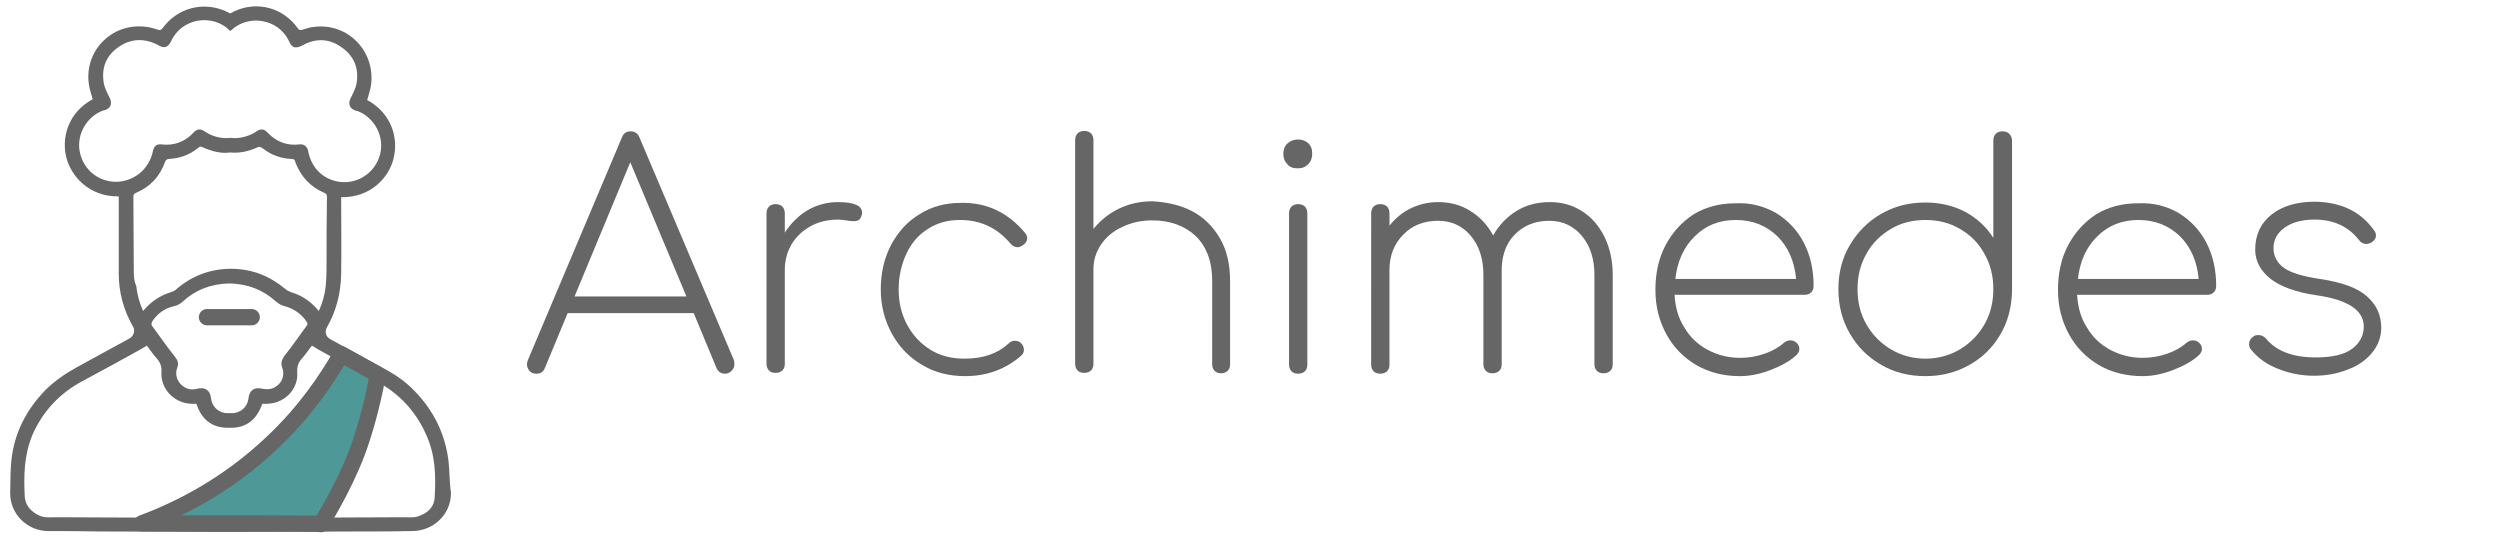 <?xml version="1.0" encoding="utf-8"?>
<!-- Generator: Adobe Illustrator 22.0.1, SVG Export Plug-In . SVG Version: 6.00 Build 0)  -->
<svg version="1.1" id="Слой_1" xmlns="http://www.w3.org/2000/svg" xmlns:xlink="http://www.w3.org/1999/xlink" x="0px" y="0px"
	 viewBox="0 0 614.8 132.8" style="enable-background:new 0 0 614.8 132.8;" xml:space="preserve">
<style type="text/css">
	.st0{fill:#666666;}
	.st1{fill:none;stroke:#666666;stroke-width:4;stroke-linecap:round;stroke-miterlimit:10;}
	.st2{fill:#4E9897;stroke:#666666;stroke-width:4;stroke-linecap:round;stroke-linejoin:round;stroke-miterlimit:10;}
</style>
<path class="st0" d="M110.3,113.4c-0.8-6.7-3.7-12.5-8.4-17.3c-2.3-2.4-5-4.2-7.9-5.7c-4.3-2.3-8.5-4.7-12.8-7
	c-1.1-0.6-1.4-1.9-0.8-2.9c2.3-4,3.4-8.4,3.5-13c0.1-6.1,0-12.2,0-18.3c0-0.2,0-0.4,0-0.7c7.6,0.1,11.9-5.2,12.9-9.6
	c1.2-4.8-0.4-11-6.5-14.3c0.3-1.1,0.7-2.3,0.9-3.4c1.3-8.4-5.5-15.6-13.9-14.6c-1,0.1-2,0.4-2.9,0.7c-0.6,0.2-0.9,0.1-1.2-0.4
	c-3.6-5-9.9-6.7-15.4-4.2c-0.4,0.2-0.8,0.4-1.2,0.6c-0.4-0.2-0.8-0.4-1.2-0.6C49.8,0.3,43.6,2,40,6.9c-0.4,0.5-0.6,0.6-1.2,0.4
	c-0.9-0.3-1.9-0.6-2.9-0.7c-8.5-1.1-15.4,6.1-14,14.4c0.2,1.2,0.6,2.3,0.9,3.4c-6.1,3.3-7.7,9.5-6.5,14.3c1.1,4.4,5.4,9.7,12.9,9.6
	c0,0.3,0,0.5,0,0.7c0,6.1,0,12.2,0,18.3c0,4.6,1.2,9,3.5,13c0.6,1,0.2,2.3-0.8,2.9c-4.3,2.3-8.5,4.7-12.8,7
	c-2.9,1.6-5.6,3.4-7.9,5.7c-4.7,4.8-7.7,10.6-8.4,17.3c-0.3,2.6-0.2,5.3-0.3,7.9c-0.1,5.3,4.2,9.5,9.4,9.5c4.1,0,8.3,0,12.4,0.1
	c10.3,0,20.6,0.1,31,0.1c0.4,0,0.8,0,1.3,0l0,0c0,0,0,0,0.1,0c0,0,0,0,0.1,0l0,0c0.4,0,0.8,0,1.3,0c10.3,0,20.6-0.1,31-0.1
	c4.1,0,8.3,0,12.4-0.1c5.2-0.1,9.5-4.2,9.4-9.5C110.5,118.6,110.6,116,110.3,113.4z M30.4,44.5c-4.6,1-9.3-1.7-10.6-6.4
	c-1.3-4.4,1.2-9.3,5.5-10.9c0.2-0.1,0.5-0.1,0.7-0.2c1.3-0.5,1.6-1.6,1-2.9c-0.6-1.2-1.3-2.5-1.5-3.8c-0.6-3.8,0.7-6.8,3.9-8.9
	c3-2,6.3-2,9.5-0.3c1.5,0.9,2.4,0.6,3.2-1c2.6-5.7,10.2-6.8,14.4-2.6v0.1c0,0,0.1,0,0.1-0.1c0,0,0.1,0,0.1,0.1l0,0
	c4.2-4.2,11.8-3.1,14.4,2.6c0.7,1.6,1.6,1.8,3.2,1c3.2-1.8,6.5-1.8,9.5,0.3c3.2,2.1,4.5,5.2,3.9,8.9c-0.2,1.3-0.9,2.6-1.5,3.8
	c-0.6,1.2-0.3,2.4,1,2.9c0.2,0.1,0.5,0.2,0.7,0.2c4.3,1.6,6.8,6.5,5.5,10.9c-1.3,4.6-6,7.4-10.6,6.4c-3.7-0.8-6.3-3.6-7-7.4
	c-0.2-1.1-1-1.8-2-1.7c-3.2,0.4-5.9-0.6-8.1-3c-0.8-0.8-1.6-0.9-2.6-0.2c-0.4,0.3-0.8,0.5-1.2,0.7c-1.8,0.8-3.5,1.1-5.1,0.9l0,0
	c0,0,0,0-0.1,0c0,0,0,0-0.1,0l0,0c-1.7,0.2-3.4-0.1-5.1-0.9c-0.4-0.2-0.8-0.5-1.2-0.7c-1-0.7-1.8-0.6-2.6,0.2
	c-2.2,2.4-4.9,3.4-8.1,3c-1.1-0.1-1.8,0.5-2,1.7C36.8,40.9,34.1,43.7,30.4,44.5z M32.9,66.3c0-6-0.1-11.9-0.1-17.9
	c0-0.6,0.2-0.8,0.7-1c3.5-1.5,5.8-4,7.1-7.6c0.2-0.4,0.3-0.6,0.8-0.7c2.7-0.1,5.2-1,7.3-2.7c0.3-0.3,0.6-0.5,1.1-0.2
	c2.5,1.1,4.6,1.6,6.8,1.3c2.2,0.2,4.4-0.2,6.8-1.3c0.5-0.2,0.7,0,1.1,0.2c2.1,1.7,4.6,2.6,7.3,2.7c0.5,0,0.7,0.2,0.8,0.7
	c1.3,3.5,3.6,6.1,7.1,7.6c0.5,0.2,0.7,0.4,0.7,1c-0.1,6-0.1,11.9-0.1,17.9c0,1.3-0.1,2.7-0.2,4c-0.2,2.1-0.8,4.2-1.7,6.2
	c-0.2-0.3-0.4-0.4-0.5-0.6c-1.7-1.9-3.8-3.3-6.2-4c-0.5-0.2-1-0.4-1.5-0.8c-3.8-3.2-8.1-4.9-13-5c-0.1,0-0.3,0-0.4,0
	c-0.1,0-0.3,0-0.4,0c-4.9,0.1-9.3,1.8-13,5c-0.4,0.4-0.9,0.6-1.5,0.8c-2.5,0.8-4.5,2.1-6.2,4c-0.2,0.2-0.3,0.3-0.5,0.6
	c-0.9-2-1.5-4.1-1.7-6.2C32.9,69,32.9,67.6,32.9,66.3z M69.4,90.4c0.7,1.8,0,3.7-1.6,4.7c-1,0.7-2.2,0.7-3.3,0.5
	c-2-0.5-3.2,0.4-3.4,2.4s-1.9,3.6-4,3.6c-0.2,0-0.3,0-0.5,0l0,0c0,0,0,0-0.1,0c0,0,0,0-0.1,0l0,0c-0.1,0-0.3,0-0.5,0
	c-2.1,0-3.8-1.6-4-3.6s-1.4-2.9-3.4-2.4c-1.2,0.3-2.3,0.2-3.3-0.5c-1.6-1-2.3-3-1.6-4.7c0.4-1.1,0.1-1.8-0.6-2.7
	c-2-2.5-3.8-5.1-5.7-7.7c-0.1-0.2,0-0.7,0.1-0.9c1.3-2,3.1-3.3,5.4-3.8c0.9-0.2,1.6-0.6,2.2-1.2c3.2-2.9,7-4.3,11.4-4.4
	c4.4,0.1,8.2,1.5,11.4,4.4c0.7,0.6,1.4,1,2.2,1.2c2.3,0.6,4.1,1.9,5.4,3.8c0.2,0.2,0.3,0.7,0.1,0.9c-1.9,2.6-3.7,5.2-5.7,7.7
	C69.3,88.6,69,89.3,69.4,90.4z M106.9,122.3c-0.1,2.2-1.5,3.7-3.6,4.5c-1.3,0.6-2.7,0.4-4.1,0.4c-7.9,0-15.7,0.1-23.6,0.1
	c-6.4,0-12.7,0.1-19.1,0.1s-12.7-0.1-19.1-0.1c-7.9,0-15.7-0.1-23.6-0.1c-1.4,0-2.8,0.2-4.1-0.4c-2-0.9-3.4-2.4-3.6-4.5
	c-0.3-5.2-0.2-10.4,1.9-15.4c2.6-5.9,6.8-10.3,12.5-13.3c4.7-2.5,9.4-5.1,14.1-7.7c0.5-0.3,1-0.6,1.5-0.9c0.6,0.7,1.4,2,2.4,3.1
	c0.9,1,1.3,2,1.2,3.5c-0.2,4.4,3.6,7.9,8,7.7c0.2,0,0.4,0,0.6,0c1.2,3.7,3.7,5.9,7.7,5.9c0.1,0,0.3,0,0.4,0c0.1,0,0.3,0,0.4,0
	c4,0,6.4-2.2,7.7-5.9c0.2,0,0.4,0,0.6,0c4.5,0.2,8.3-3.3,8-7.7c-0.1-1.5,0.3-2.5,1.2-3.5c1-1.1,1.8-2.4,2.4-3.1
	c0.5,0.3,1,0.6,1.5,0.9c4.7,2.6,9.3,5.2,14.1,7.7c5.7,3,9.9,7.4,12.5,13.3C107.1,111.9,107.2,117.1,106.9,122.3z"/>
<line class="st1" x1="50.9" y1="78" x2="61.9" y2="78"/>
<path class="st2" d="M34.9,128.7c7.8-2.9,20.2-8.6,32-19.8c8.2-7.7,13.6-15.8,17-21.8c5.9,3.3,9,5,9,5l0,0c0,0-1.6,9.7-5,18.9
	c-3.5,9.3-9,17.9-9,17.9l0,0C78.9,128.7,63.5,128.7,34.9,128.7z"/>
<g>
	<path class="st0" d="M180.6,89.6c0,0.6-0.2,1.1-0.7,1.6c-0.5,0.5-1,0.7-1.6,0.7c-1,0-1.7-0.5-2.1-1.4L170.6,77h-31l-5.6,13.5
		c-0.4,1-1.1,1.4-2.1,1.4c-0.7,0-1.3-0.2-1.7-0.7c-0.4-0.5-0.6-1-0.6-1.6c0-0.4,0.1-0.7,0.2-1l23.1-54.7c0.4-1.1,1.1-1.6,2.2-1.6
		c1,0,1.8,0.5,2.2,1.6l23.2,54.7C180.6,88.9,180.6,89.3,180.6,89.6z M168.8,72.9l-13.8-33l-13.7,33H168.8z"/>
	<path class="st0" d="M212,52.3c0,0.3,0,0.5-0.1,0.6c-0.2,0.6-0.4,1-0.7,1.2c-0.3,0.2-0.8,0.3-1.3,0.3c-0.5,0-1.1-0.1-1.8-0.2
		c-0.7-0.1-1.4-0.2-1.9-0.2c-2.5,0-4.8,0.5-6.8,1.6c-2,1.1-3.5,2.5-4.7,4.4c-1.1,1.9-1.7,4-1.7,6.3v23.2c0,0.7-0.2,1.2-0.6,1.6
		c-0.4,0.4-1,0.6-1.7,0.6c-0.7,0-1.2-0.2-1.6-0.6c-0.4-0.4-0.6-1-0.6-1.6V52.5c0-0.7,0.2-1.3,0.6-1.7c0.4-0.4,1-0.6,1.6-0.6
		c0.7,0,1.3,0.2,1.7,0.6c0.4,0.4,0.6,1,0.6,1.7v4.7c1.5-2.3,3.4-4.2,5.6-5.5s4.8-2,7.5-2C210.1,49.7,212,50.6,212,52.3z"/>
	<path class="st0" d="M245.1,51.7c2.7,1.3,5,3.2,7,5.6c0.4,0.5,0.5,0.9,0.5,1.3c0,0.7-0.4,1.3-1.1,1.7c-0.4,0.3-0.8,0.5-1.2,0.5
		c-0.7,0-1.3-0.3-1.8-0.9c-3.3-3.9-7.4-5.8-12.4-5.8c-3,0-5.6,0.7-7.9,2.2c-2.3,1.4-4.1,3.5-5.3,6.1c-1.2,2.6-1.9,5.5-1.9,8.8
		c0,3.2,0.7,6.1,2.1,8.7s3.3,4.6,5.7,6.1c2.4,1.5,5.2,2.2,8.4,2.2c4.5,0,8.1-1.2,10.8-3.7c0.5-0.5,1-0.7,1.6-0.7
		c0.6,0,1,0.2,1.4,0.5c0.5,0.5,0.8,1,0.8,1.7c0,0.6-0.2,1-0.6,1.4c-1.8,1.6-3.9,2.9-6.3,3.8c-2.4,0.9-4.9,1.3-7.6,1.3
		c-3.9,0-7.5-0.9-10.6-2.8c-3.2-1.9-5.6-4.4-7.4-7.7c-1.8-3.3-2.7-6.9-2.7-10.8c0-4,0.8-7.6,2.5-10.9c1.7-3.2,4-5.8,7-7.6
		c3-1.9,6.4-2.8,10.1-2.8C239.4,49.8,242.4,50.4,245.1,51.7z"/>
	<path class="st0" d="M293.1,51.9c2.9,1.5,5.2,3.8,6.9,6.7c1.7,2.9,2.5,6.4,2.5,10.5v20.5c0,0.7-0.2,1.2-0.6,1.6
		c-0.4,0.4-1,0.6-1.6,0.6c-0.7,0-1.2-0.2-1.6-0.6c-0.4-0.4-0.6-1-0.6-1.6V69.1c0-4.8-1.4-8.5-4.1-11.1c-2.7-2.5-6.3-3.8-10.6-3.8
		c-2.7,0-5.1,0.5-7.4,1.6c-2.2,1-4,2.5-5.2,4.3c-1.3,1.9-1.9,3.9-1.9,6.1v23.3c0,0.7-0.2,1.2-0.6,1.6c-0.4,0.4-1,0.6-1.7,0.6
		c-0.7,0-1.2-0.2-1.6-0.6c-0.4-0.4-0.6-1-0.6-1.6v-55c0-0.7,0.2-1.3,0.6-1.7c0.4-0.4,1-0.6,1.6-0.6c0.7,0,1.3,0.2,1.7,0.6
		c0.4,0.4,0.6,1,0.6,1.7v21.8c1.7-2.1,3.8-3.8,6.3-5c2.5-1.2,5.2-1.8,8.2-1.8C286.9,49.7,290.2,50.4,293.1,51.9z"/>
	<path class="st0" d="M321.7,35.2c0.7,0.6,1,1.5,1,2.6c0,1-0.3,1.9-1,2.6s-1.5,1-2.6,1s-1.9-0.3-2.5-1c-0.7-0.7-1-1.5-1-2.6
		c0-1.1,0.4-2,1.1-2.6c0.7-0.6,1.6-0.9,2.5-0.9C320.2,34.3,321,34.6,321.7,35.2z M317.6,50.8c0.4-0.4,1-0.6,1.6-0.6
		c0.7,0,1.3,0.2,1.7,0.6c0.4,0.4,0.6,1,0.6,1.7v37.2c0,0.7-0.2,1.2-0.6,1.6c-0.4,0.4-1,0.6-1.7,0.6c-0.7,0-1.2-0.2-1.6-0.6
		c-0.4-0.4-0.6-1-0.6-1.6V52.5C317,51.8,317.2,51.2,317.6,50.8z"/>
	<path class="st0" d="M389,51.9c2.4,1.5,4.2,3.6,5.6,6.4c1.3,2.7,2,5.8,2,9.3v22c0,0.7-0.2,1.2-0.6,1.6c-0.4,0.4-1,0.6-1.7,0.6
		c-0.7,0-1.2-0.2-1.6-0.6c-0.4-0.4-0.6-1-0.6-1.6v-22c0-3.9-1-7.1-3.1-9.6c-2.1-2.5-4.8-3.7-8-3.7c-3.6,0-6.4,1.2-8.6,3.5
		c-2.2,2.3-3.2,5.4-3.1,9.3v0.5v22c0,0.7-0.2,1.2-0.6,1.6c-0.4,0.4-1,0.6-1.7,0.6c-0.7,0-1.2-0.2-1.6-0.6c-0.4-0.4-0.6-1-0.6-1.6
		v-22c0-3.9-1-7.1-3.1-9.6c-2.1-2.5-4.8-3.7-8-3.7c-3.5,0-6.4,1.1-8.6,3.4c-2.2,2.2-3.4,5.1-3.4,8.7v23.3c0,0.7-0.2,1.2-0.6,1.6
		c-0.4,0.4-1,0.6-1.7,0.6c-0.7,0-1.2-0.2-1.6-0.6c-0.4-0.4-0.6-1-0.6-1.6V52.5c0-0.7,0.2-1.3,0.6-1.7c0.4-0.4,1-0.6,1.6-0.6
		c0.7,0,1.3,0.2,1.7,0.6c0.4,0.4,0.6,1,0.6,1.7v3c1.4-1.8,3.2-3.3,5.3-4.3c2.1-1,4.3-1.5,6.7-1.5c2.9,0,5.6,0.7,7.9,2.2
		c2.3,1.4,4.2,3.4,5.6,6c1.4-2.5,3.3-4.5,5.7-6s5.2-2.2,8.2-2.2S386.6,50.4,389,51.9z"/>
	<path class="st0" d="M436.8,52.4c2.9,1.8,5.2,4.2,6.8,7.3c1.6,3.1,2.4,6.6,2.4,10.6c0,0.7-0.2,1.2-0.6,1.6s-0.9,0.6-1.6,0.6h-32
		c0.2,3,0.9,5.7,2.4,8c1.4,2.4,3.3,4.2,5.7,5.5c2.4,1.3,5.1,2,8,2c2,0,4-0.3,6-1c2-0.7,3.6-1.6,4.8-2.7c0.5-0.4,1-0.6,1.6-0.6
		s1,0.2,1.4,0.5c0.6,0.5,0.8,1,0.8,1.6c0,0.5-0.2,1-0.7,1.5c-1.6,1.5-3.8,2.7-6.4,3.7c-2.6,1-5.1,1.5-7.5,1.5c-4,0-7.6-0.9-10.7-2.7
		c-3.1-1.8-5.6-4.3-7.4-7.6s-2.7-6.9-2.7-10.9c0-4.1,0.8-7.8,2.5-11c1.7-3.2,4-5.7,6.9-7.6c3-1.8,6.4-2.7,10.2-2.7
		C430.5,49.8,433.8,50.7,436.8,52.4z M416.8,58.1c-2.7,2.6-4.3,6.1-4.8,10.5h29.7c-0.4-4.3-1.9-7.8-4.6-10.5c-2.7-2.6-6.1-4-10.2-4
		C422.8,54.1,419.5,55.4,416.8,58.1z"/>
	<path class="st0" d="M494.2,33c0.4,0.4,0.6,1,0.6,1.7v36.7v0.2c-0.1,3.9-1,7.5-2.9,10.7c-1.9,3.2-4.4,5.7-7.7,7.5
		c-3.2,1.8-6.8,2.7-10.7,2.7c-4,0-7.7-0.9-10.9-2.8c-3.3-1.9-5.8-4.4-7.7-7.7c-1.9-3.3-2.8-6.9-2.8-10.9c0-4,0.9-7.6,2.8-10.8
		s4.4-5.8,7.7-7.7c3.3-1.9,6.9-2.8,10.9-2.8c3.6,0,6.9,0.8,9.8,2.3c2.9,1.6,5.2,3.7,6.9,6.4V34.6c0-0.7,0.2-1.3,0.6-1.7
		c0.4-0.4,1-0.6,1.6-0.6C493.2,32.3,493.8,32.5,494.2,33z M482,85.9c2.5-1.5,4.5-3.5,6-6.1s2.2-5.5,2.2-8.7s-0.7-6.1-2.2-8.7
		c-1.4-2.6-3.4-4.6-6-6.1c-2.5-1.5-5.4-2.2-8.5-2.2s-6,0.7-8.5,2.2c-2.5,1.5-4.6,3.5-6,6.1c-1.5,2.6-2.2,5.5-2.2,8.7
		s0.7,6.1,2.2,8.7c1.5,2.6,3.5,4.6,6,6.1c2.5,1.5,5.4,2.3,8.5,2.3S479.5,87.4,482,85.9z"/>
	<path class="st0" d="M535.8,52.4c2.9,1.8,5.2,4.2,6.8,7.3c1.6,3.1,2.4,6.6,2.4,10.6c0,0.7-0.2,1.2-0.6,1.6s-0.9,0.6-1.6,0.6h-32
		c0.2,3,0.9,5.7,2.4,8c1.4,2.4,3.3,4.2,5.7,5.5c2.4,1.3,5.1,2,8,2c2,0,4-0.3,6-1c2-0.7,3.6-1.6,4.8-2.7c0.5-0.4,1-0.6,1.6-0.6
		s1,0.2,1.4,0.5c0.6,0.5,0.8,1,0.8,1.6c0,0.5-0.2,1-0.7,1.5c-1.6,1.5-3.8,2.7-6.4,3.7c-2.6,1-5.1,1.5-7.5,1.5c-4,0-7.6-0.9-10.7-2.7
		c-3.1-1.8-5.6-4.3-7.4-7.6s-2.7-6.9-2.7-10.9c0-4.1,0.8-7.8,2.5-11c1.7-3.2,4-5.7,6.9-7.6c3-1.8,6.4-2.7,10.2-2.7
		C529.5,49.8,532.9,50.7,535.8,52.4z M515.8,58.1c-2.7,2.6-4.3,6.1-4.8,10.5h29.7c-0.4-4.3-1.9-7.8-4.6-10.5c-2.7-2.6-6.1-4-10.2-4
		C521.9,54.1,518.5,55.4,515.8,58.1z"/>
	<path class="st0" d="M583.8,56.6c0.3,0.4,0.5,0.8,0.5,1.3c0,0.7-0.4,1.3-1.2,1.8c-0.5,0.2-0.9,0.3-1.1,0.3c-0.8,0-1.4-0.3-1.9-1
		c-2.6-3.3-6.2-5-10.9-5c-3.1,0-5.6,0.7-7.4,2c-1.8,1.3-2.7,3-2.7,5c0,2,0.9,3.7,2.6,4.9s4.7,2.1,8.8,2.7c5.4,0.8,9.3,2.2,11.6,4.3
		c2.4,2.1,3.5,4.7,3.5,7.7c0,2.3-0.8,4.4-2.3,6.2c-1.5,1.8-3.5,3.2-6,4.1c-2.5,1-5.2,1.5-8.2,1.5c-3,0-5.8-0.5-8.6-1.6
		c-2.8-1-5.1-2.6-6.9-4.8c-0.4-0.4-0.5-0.9-0.5-1.4c0-0.7,0.3-1.3,1-1.8c0.3-0.3,0.7-0.4,1.3-0.4c0.7,0,1.3,0.3,1.8,0.8
		c2.5,3.1,6.6,4.7,12.3,4.7c4,0,7-0.7,8.9-2.1s2.9-3.3,2.9-5.5c0-4-3.9-6.6-11.7-7.7c-4.9-0.7-8.7-2.1-11.2-4
		c-2.5-2-3.8-4.4-3.8-7.2c0-3.7,1.4-6.6,4.1-8.7c2.7-2.1,6.3-3.1,10.6-3.1C575.7,49.7,580.5,52,583.8,56.6z"/>
</g>
</svg>
